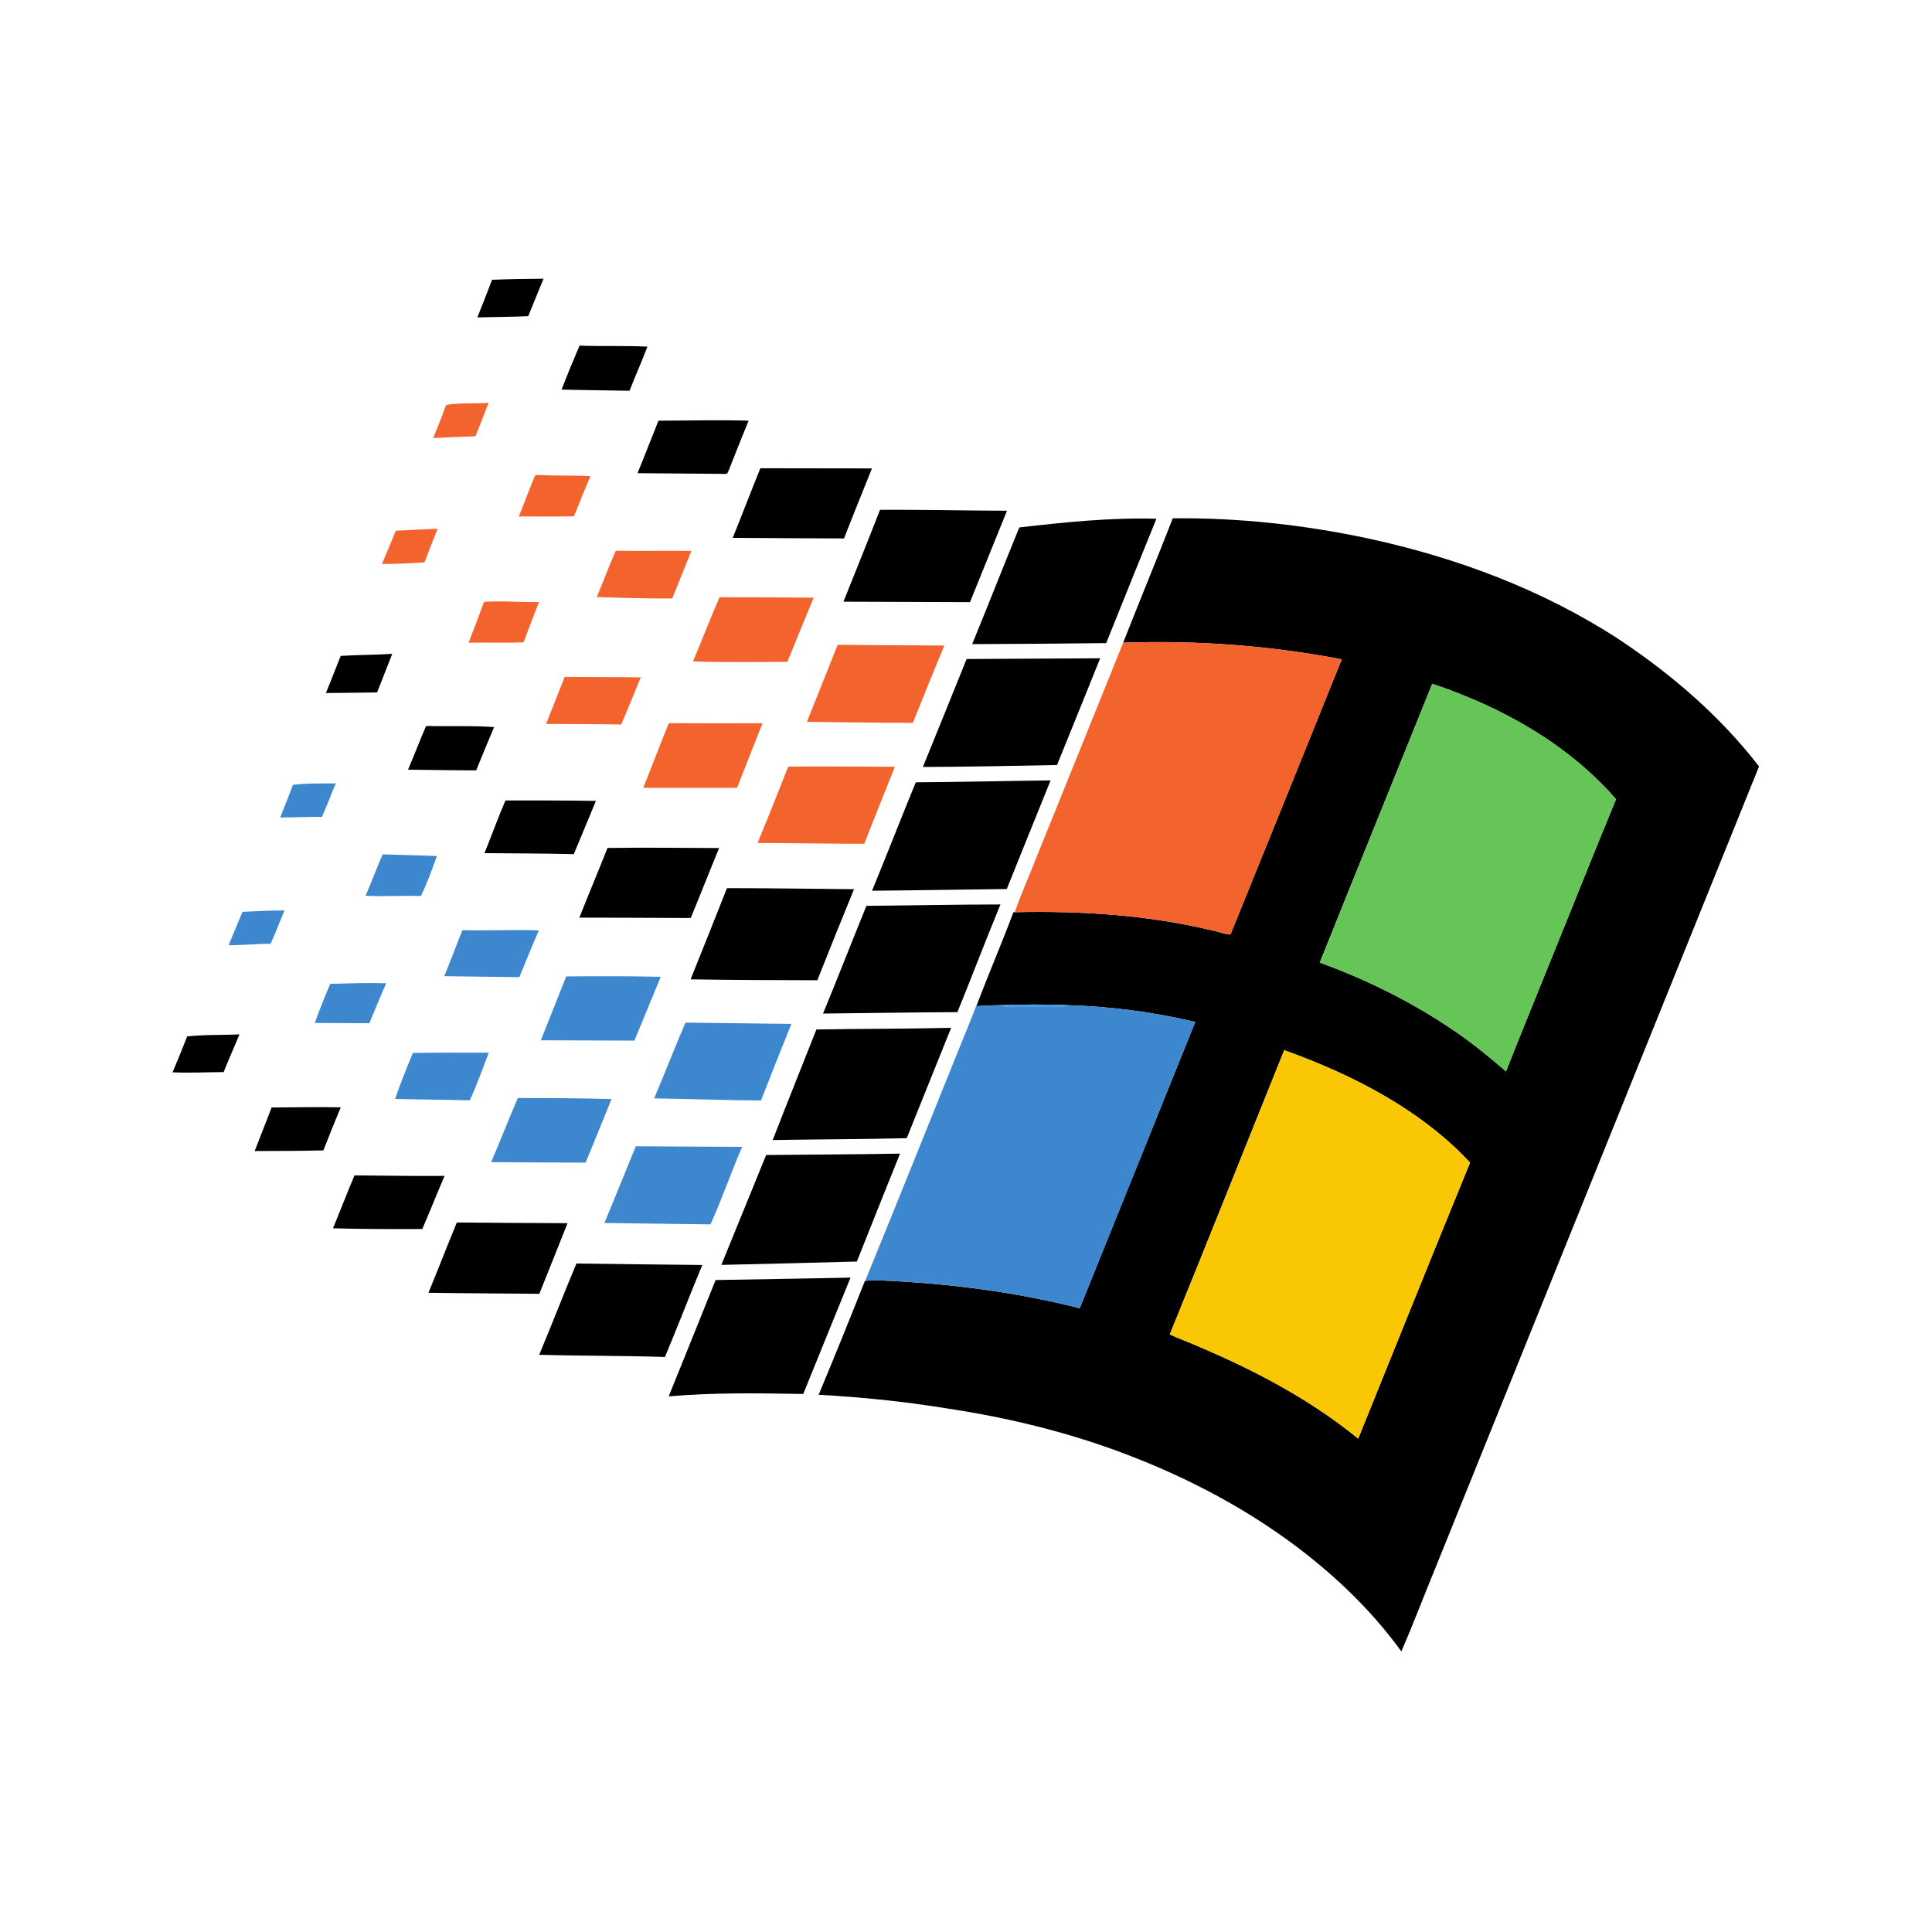<?xml version="1.0" encoding="UTF-8" ?>
<!DOCTYPE svg PUBLIC "-//W3C//DTD SVG 1.1//EN" "http://www.w3.org/Graphics/SVG/1.1/DTD/svg11.dtd">
<svg width="1276pt" height="1276pt" viewBox="0 0 1276 1276" version="1.1" xmlns="http://www.w3.org/2000/svg">
<g id="#000000ff">
<path fill="#000000" opacity="1.00" d=" M 324.99 184.78 C 336.31 184.33 347.64 184.13 358.97 184.06 C 355.57 192.29 352.29 200.58 348.88 208.81 C 337.69 209.37 326.47 209.28 315.27 209.65 C 318.56 201.38 321.83 193.10 324.99 184.78 Z" />
<path fill="#000000" opacity="1.00" d=" M 370.90 257.33 C 374.65 247.56 378.64 237.88 382.76 228.26 C 397.69 228.86 412.66 228.18 427.59 228.95 C 423.91 238.75 419.55 248.30 415.78 258.08 C 400.82 257.93 385.86 257.56 370.90 257.33 Z" />
<path fill="#000000" opacity="1.00" d=" M 421.07 312.52 C 425.80 301.01 430.21 289.38 434.89 277.85 C 454.73 277.80 474.58 277.22 494.42 277.84 C 490.01 288.64 485.69 299.47 481.41 310.33 C 480.85 311.33 480.67 313.27 479.07 312.99 C 459.74 312.77 440.40 312.70 421.07 312.52 Z" />
<path fill="#000000" opacity="1.00" d=" M 502.18 309.26 C 526.76 309.32 551.34 309.33 575.91 309.37 C 569.64 324.74 563.50 340.17 557.41 355.61 C 532.92 355.60 508.42 355.35 483.93 355.22 C 490.11 339.94 496.00 324.54 502.18 309.26 Z" />
<path fill="#000000" opacity="1.00" d=" M 581.23 336.69 C 609.18 336.56 637.12 337.22 665.07 337.32 C 656.90 357.43 648.81 377.58 640.64 397.69 C 612.78 397.60 584.92 397.45 557.07 397.39 C 565.11 377.15 573.35 356.99 581.23 336.69 Z" />
<path fill="#000000" opacity="1.00" d=" M 774.56 342.33 C 817.96 341.84 861.39 346.63 903.84 355.67 C 962.03 368.27 1018.84 389.50 1068.91 422.04 C 1103.82 445.20 1136.09 472.94 1161.77 506.19 C 1090.37 683.00 1018.99 859.82 947.59 1036.63 C 940.17 1054.62 933.29 1072.85 925.53 1090.68 C 904.51 1061.67 877.99 1036.95 848.96 1016.09 C 816.57 992.90 780.84 974.56 743.63 960.45 C 705.34 945.83 665.31 936.18 624.83 930.11 C 596.96 925.57 568.84 922.73 540.67 921.19 C 551.19 896.04 561.40 870.74 571.47 845.40 L 571.52 845.71 C 571.54 845.82 571.58 846.04 571.59 846.15 C 574.96 845.09 578.50 845.57 581.96 845.68 C 626.12 847.56 670.23 853.16 713.11 864.04 C 738.59 801.03 763.96 737.96 789.41 674.94 C 761.60 668.37 733.11 664.66 704.56 663.85 C 689.87 663.28 675.16 663.36 660.47 663.87 C 655.26 663.84 650.06 664.33 644.85 664.52 C 652.70 643.72 661.53 623.29 669.33 602.48 C 669.55 602.47 669.99 602.46 670.21 602.46 C 713.98 601.49 758.12 604.24 800.78 614.56 C 804.77 615.22 808.68 617.17 812.67 617.18 C 837.29 556.66 861.72 496.05 886.16 435.45 C 838.66 426.35 790.15 422.77 741.81 424.48 C 752.58 397.04 763.86 369.79 774.56 342.33 M 871.65 635.75 C 902.00 646.73 931.18 661.14 957.99 679.14 C 970.92 687.69 982.90 697.55 994.67 707.60 C 1004.27 683.01 1014.41 658.62 1024.22 634.11 C 1038.63 598.71 1052.69 563.16 1067.31 527.85 C 1035.40 491.21 991.59 466.87 945.94 451.61 C 921.21 513.00 896.28 574.32 871.65 635.75 M 848.17 693.60 C 822.95 756.17 798.08 818.89 772.58 881.34 C 779.32 884.44 786.35 886.90 793.12 889.96 C 829.99 905.72 865.87 924.68 897.03 950.15 C 921.61 889.39 946.02 828.55 970.89 767.90 C 964.11 760.42 956.62 753.62 948.81 747.25 C 918.98 723.26 884.03 706.48 848.17 693.60 Z" />
<path fill="#000000" opacity="1.00" d=" M 673.20 348.34 C 703.26 344.90 733.47 341.74 763.77 342.61 C 752.63 369.95 741.59 397.34 730.59 424.75 C 701.08 425.10 671.58 425.29 642.07 425.42 C 652.60 399.79 662.72 373.99 673.20 348.34 Z" />
<path fill="#000000" opacity="1.00" d=" M 225.03 433.18 C 236.37 432.49 247.74 432.56 259.07 431.84 C 255.75 440.33 252.42 448.82 249.06 457.30 C 237.78 457.45 226.50 457.65 215.22 457.72 C 218.64 449.60 221.70 441.34 225.03 433.18 Z" />
<path fill="#000000" opacity="1.00" d=" M 638.40 435.25 C 667.80 435.14 697.20 434.88 726.61 434.77 C 717.08 458.25 707.72 481.80 698.12 505.26 C 668.59 505.83 639.06 506.46 609.52 506.54 C 619.25 482.82 628.80 459.02 638.40 435.25 Z" />
<path fill="#000000" opacity="1.00" d=" M 281.25 479.86 L 281.81 479.47 C 296.64 479.85 311.51 479.13 326.33 480.21 C 322.31 489.71 318.36 499.24 314.49 508.80 C 299.48 508.79 284.48 508.45 269.47 508.34 C 273.54 498.90 277.15 489.28 281.25 479.86 Z" />
<path fill="#000000" opacity="1.00" d=" M 604.84 516.68 C 634.52 516.49 664.19 515.78 693.87 515.43 C 684.13 539.30 674.61 563.26 664.94 587.16 C 635.28 587.47 605.61 588.05 575.95 588.29 C 585.75 564.49 595.04 540.48 604.84 516.68 Z" />
<path fill="#000000" opacity="1.00" d=" M 319.98 563.47 C 324.65 551.89 328.89 540.13 333.83 528.66 C 353.74 528.67 373.66 528.62 393.58 528.96 C 388.76 540.70 383.87 552.41 378.98 564.12 C 359.31 563.64 339.64 563.66 319.98 563.47 Z" />
<path fill="#000000" opacity="1.00" d=" M 401.23 560.04 C 425.79 559.68 450.38 560.00 474.95 560.10 C 468.58 575.45 462.57 590.95 456.19 606.30 C 431.67 606.14 407.15 606.13 382.64 606.05 C 388.72 590.67 395.15 575.42 401.23 560.04 Z" />
<path fill="#000000" opacity="1.00" d=" M 480.13 586.57 C 508.10 586.59 536.07 587.01 564.03 587.28 C 555.86 607.28 547.76 627.32 539.82 647.41 C 511.91 647.38 484.00 647.25 456.10 646.82 C 464.23 626.78 472.15 606.66 480.13 586.57 Z" />
<path fill="#000000" opacity="1.00" d=" M 572.24 598.28 C 601.74 598.01 631.25 597.37 660.75 597.35 C 651.03 620.95 641.95 644.82 632.34 668.47 C 602.75 668.62 573.18 669.13 543.59 669.40 C 553.32 645.76 562.58 621.94 572.24 598.28 Z" />
<path fill="#000000" opacity="1.00" d=" M 539.20 679.93 C 568.86 679.39 598.53 679.54 628.19 678.84 C 618.49 703.16 608.54 727.38 598.86 751.71 C 569.36 752.46 539.85 752.44 510.34 752.94 C 519.78 728.54 529.63 704.29 539.20 679.93 Z" />
<path fill="#000000" opacity="1.00" d=" M 123.64 684.50 C 135.10 683.25 146.65 683.69 158.15 683.19 C 154.69 691.49 151.05 699.72 147.71 708.07 C 136.46 708.15 125.21 708.69 113.96 708.23 C 117.26 700.35 120.53 692.46 123.64 684.50 Z" />
<path fill="#000000" opacity="1.00" d=" M 179.40 731.44 C 194.62 731.40 209.83 731.01 225.05 731.35 C 221.13 740.78 217.28 750.25 213.59 759.77 C 198.46 760.21 183.32 760.12 168.19 760.21 C 171.98 750.64 175.68 741.03 179.40 731.44 Z" />
<path fill="#000000" opacity="1.00" d=" M 506.02 762.82 C 535.49 762.49 564.96 762.48 594.43 761.91 C 584.87 785.65 575.35 809.40 565.92 833.19 C 536.09 834.05 506.25 834.69 476.41 835.41 C 486.31 811.23 496.11 787.00 506.02 762.82 Z" />
<path fill="#000000" opacity="1.00" d=" M 234.15 776.29 C 253.97 776.41 273.79 776.83 293.62 776.63 C 288.60 788.28 283.96 800.08 278.91 811.71 C 259.24 811.80 239.57 811.78 219.91 811.23 C 224.75 799.62 229.22 787.86 234.15 776.29 Z" />
<path fill="#000000" opacity="1.00" d=" M 282.97 853.81 C 289.34 838.39 295.34 822.82 301.72 807.41 C 326.09 807.64 350.46 807.73 374.83 807.86 C 368.70 823.44 362.42 838.97 356.19 854.51 C 331.78 854.25 307.37 854.20 282.97 853.81 Z" />
<path fill="#000000" opacity="1.00" d=" M 356.12 894.79 C 364.48 874.77 372.30 854.51 380.71 834.51 C 408.42 834.88 436.14 835.18 463.85 835.46 C 455.42 855.63 447.65 876.07 439.17 896.22 C 411.49 895.32 383.79 895.56 356.12 894.79 Z" />
<path fill="#000000" opacity="1.00" d=" M 472.62 845.41 C 502.32 844.83 532.03 844.46 561.74 843.80 C 551.33 869.42 540.87 895.02 530.51 920.66 C 500.89 920.15 471.19 919.66 441.64 922.25 C 452.05 896.67 462.29 871.03 472.62 845.41 Z" />
</g>
<g id="#f3632eff">
<path fill="#f3632e" opacity="1.00" d=" M 294.68 267.46 C 303.93 265.87 313.38 266.83 322.70 266.02 C 319.91 273.42 316.95 280.75 314.05 288.11 C 304.73 288.50 295.41 288.80 286.10 289.32 C 289.05 282.07 291.97 274.80 294.68 267.46 Z" />
<path fill="#f3632e" opacity="1.00" d=" M 353.34 314.13 C 355.02 313.28 357.17 314.01 359.03 313.84 C 369.32 314.32 379.63 313.90 389.93 314.46 C 386.20 323.26 382.65 332.14 379.08 341.00 C 366.94 341.27 354.79 341.00 342.64 341.14 C 346.30 332.18 349.63 323.08 353.34 314.13 Z" />
<path fill="#f3632e" opacity="1.00" d=" M 261.41 350.53 C 270.61 350.02 279.82 349.60 289.03 349.18 C 286.10 356.60 283.13 364.01 280.30 371.46 C 270.96 371.87 261.62 372.66 252.26 372.40 C 255.40 365.15 258.43 357.85 261.41 350.53 Z" />
<path fill="#f3632e" opacity="1.00" d=" M 394.13 394.32 C 398.45 384.17 402.19 373.78 406.70 363.71 C 423.33 364.06 439.98 363.57 456.61 363.86 C 452.44 374.35 448.19 384.80 443.96 395.26 C 427.34 395.37 410.74 394.84 394.13 394.32 Z" />
<path fill="#f3632e" opacity="1.00" d=" M 475.23 394.45 C 495.96 394.44 516.68 394.59 537.40 394.75 C 531.49 408.82 525.79 422.99 520.03 437.13 C 499.25 437.18 478.44 437.60 457.67 436.82 C 463.71 422.77 469.08 408.44 475.23 394.45 Z" />
<path fill="#f3632e" opacity="1.00" d=" M 319.68 397.51 C 331.76 396.65 343.86 397.91 355.95 397.60 C 352.48 406.44 349.17 415.34 345.80 424.21 C 333.71 424.74 321.61 424.23 309.51 424.48 C 313.03 415.54 316.31 406.50 319.68 397.51 Z" />
<path fill="#f3632e" opacity="1.00" d=" M 741.81 424.48 C 790.15 422.77 838.66 426.35 886.16 435.45 C 861.72 496.05 837.29 556.66 812.67 617.18 C 808.68 617.17 804.77 615.22 800.78 614.56 C 758.12 604.24 713.98 601.49 670.21 602.46 C 673.93 591.47 678.80 580.88 682.99 570.06 C 702.58 521.52 722.29 473.04 741.81 424.48 Z" />
<path fill="#f3632e" opacity="1.00" d=" M 553.23 425.88 C 576.71 426.00 600.19 426.31 623.67 426.35 C 616.63 443.32 609.72 460.35 602.89 477.41 C 579.57 477.44 556.24 476.95 532.92 476.73 C 539.75 459.80 546.49 442.84 553.23 425.88 Z" />
<path fill="#f3632e" opacity="1.00" d=" M 360.69 478.12 C 364.86 467.80 368.78 457.38 372.93 447.05 C 389.67 447.24 406.42 447.11 423.16 447.37 C 418.87 457.75 414.73 468.20 410.28 478.52 C 393.75 478.21 377.22 478.22 360.69 478.12 Z" />
<path fill="#f3632e" opacity="1.00" d=" M 424.80 520.34 C 430.60 506.17 435.91 491.79 441.72 477.62 C 462.35 477.77 482.98 477.70 503.60 477.66 C 497.90 491.84 492.40 506.10 486.81 520.32 C 466.14 520.36 445.47 520.31 424.80 520.34 Z" />
<path fill="#f3632e" opacity="1.00" d=" M 520.60 506.29 C 544.08 506.09 567.56 506.36 591.04 506.41 C 584.17 523.30 577.52 540.29 570.82 557.25 C 547.33 557.27 523.86 556.83 500.38 556.74 C 507.24 539.97 514.01 523.16 520.60 506.29 Z" />
</g>
<g id="#66c557ff">
<path fill="#66c557" opacity="1.00" d=" M 871.65 635.75 C 896.28 574.32 921.21 513.00 945.94 451.61 C 991.59 466.87 1035.40 491.21 1067.31 527.85 C 1052.69 563.16 1038.63 598.71 1024.22 634.11 C 1014.41 658.62 1004.27 683.01 994.67 707.60 C 982.90 697.55 970.92 687.69 957.99 679.14 C 931.18 661.14 902.00 646.73 871.65 635.75 Z" />
</g>
<g id="#3d87cfff">
<path fill="#3d87cf" opacity="1.00" d=" M 193.47 518.35 C 202.87 517.21 212.36 517.47 221.80 517.42 C 218.58 524.71 215.95 532.26 212.63 539.51 C 203.43 539.47 194.24 539.87 185.04 539.91 C 187.90 532.74 190.78 525.58 193.47 518.35 Z" />
<path fill="#3d87cf" opacity="1.00" d=" M 241.45 591.61 C 245.39 582.57 248.75 573.29 252.74 564.27 C 264.67 564.70 276.61 564.83 288.54 565.41 C 285.32 574.32 282.17 583.29 277.96 591.79 C 265.80 591.35 253.61 592.29 241.45 591.61 Z" />
<path fill="#3d87cf" opacity="1.00" d=" M 160.14 602.25 C 169.39 601.77 178.65 601.30 187.92 601.30 C 184.73 608.59 182.10 616.11 178.73 623.32 C 169.48 623.29 160.26 624.37 151.01 624.21 C 154.12 616.92 157.01 609.54 160.14 602.25 Z" />
<path fill="#3d87cf" opacity="1.00" d=" M 305.39 614.33 C 322.22 614.76 339.05 613.88 355.87 614.49 C 351.36 624.69 347.34 635.10 343.00 645.37 C 326.47 645.24 309.95 644.90 293.42 644.71 C 297.55 634.64 301.37 624.44 305.39 614.33 Z" />
<path fill="#3d87cf" opacity="1.00" d=" M 373.96 644.87 C 394.77 644.71 415.59 644.64 436.39 645.14 C 430.53 659.16 424.85 673.25 419.01 687.28 C 398.40 687.16 377.79 687.13 357.19 687.06 C 362.84 673.02 368.36 658.93 373.96 644.87 Z" />
<path fill="#3d87cf" opacity="1.00" d=" M 218.11 649.79 C 230.42 649.48 242.74 649.02 255.05 649.40 C 251.20 658.14 247.65 667.01 243.93 675.81 C 231.93 675.74 219.93 675.66 207.92 675.60 C 211.02 666.88 214.45 658.28 218.11 649.79 Z" />
<path fill="#3d87cf" opacity="1.00" d=" M 644.68 664.53 L 644.85 664.52 C 650.06 664.33 655.26 663.84 660.47 663.87 C 665.10 665.72 670.13 664.95 674.98 665.01 C 682.64 665.03 690.30 664.94 697.96 665.11 C 700.23 665.25 702.44 664.64 704.56 663.85 C 733.11 664.66 761.60 668.37 789.41 674.94 C 763.96 737.96 738.59 801.03 713.11 864.04 C 670.23 853.16 626.12 847.56 581.96 845.68 C 578.50 845.57 574.96 845.09 571.59 846.15 C 571.58 846.04 571.54 845.82 571.52 845.71 C 594.50 789.60 616.99 733.15 639.79 676.91 C 641.43 672.79 643.17 668.70 644.68 664.53 Z" />
<path fill="#3d87cf" opacity="1.00" d=" M 432.04 725.42 C 439.08 708.82 445.59 691.99 452.70 675.42 C 476.03 675.75 499.37 675.86 522.70 676.25 C 515.90 693.07 509.18 709.93 502.58 726.84 C 479.06 726.64 455.56 725.79 432.04 725.42 Z" />
<path fill="#3d87cf" opacity="1.00" d=" M 272.71 695.43 C 289.41 695.13 306.13 695.20 322.83 695.26 C 318.81 705.80 314.97 716.43 310.30 726.71 C 293.85 726.28 277.40 726.24 260.96 725.77 C 264.48 715.51 268.51 705.43 272.71 695.43 Z" />
<path fill="#3d87cf" opacity="1.00" d=" M 342.01 725.17 C 362.64 725.22 383.26 725.30 403.88 725.87 C 398.30 739.92 392.45 753.86 386.76 767.86 C 365.96 767.79 345.17 767.73 324.37 767.54 C 330.43 753.49 335.94 739.21 342.01 725.17 Z" />
<path fill="#3d87cf" opacity="1.00" d=" M 399.19 807.71 C 406.25 790.89 412.96 773.92 419.92 757.06 C 443.33 757.13 466.74 757.40 490.15 757.44 C 482.83 774.35 476.84 791.83 469.26 808.64 C 445.90 808.28 422.54 808.10 399.19 807.71 Z" />
</g>
<g id="#4599eaff">
<path fill="#4599ea" opacity="1.00" d=" M 660.47 663.87 C 675.16 663.36 689.87 663.28 704.56 663.85 C 702.44 664.64 700.23 665.25 697.96 665.11 C 690.30 664.94 682.64 665.03 674.98 665.01 C 670.13 664.95 665.10 665.72 660.47 663.87 Z" />
</g>
<g id="#fac705ff">
<path fill="#fac705" opacity="1.00" d=" M 848.17 693.60 C 884.03 706.48 918.98 723.26 948.81 747.25 C 956.62 753.62 964.11 760.42 970.89 767.90 C 946.02 828.55 921.61 889.39 897.03 950.15 C 865.87 924.68 829.99 905.72 793.12 889.96 C 786.35 886.90 779.32 884.44 772.58 881.34 C 798.08 818.89 822.95 756.17 848.17 693.60 Z" />
</g>
</svg>
